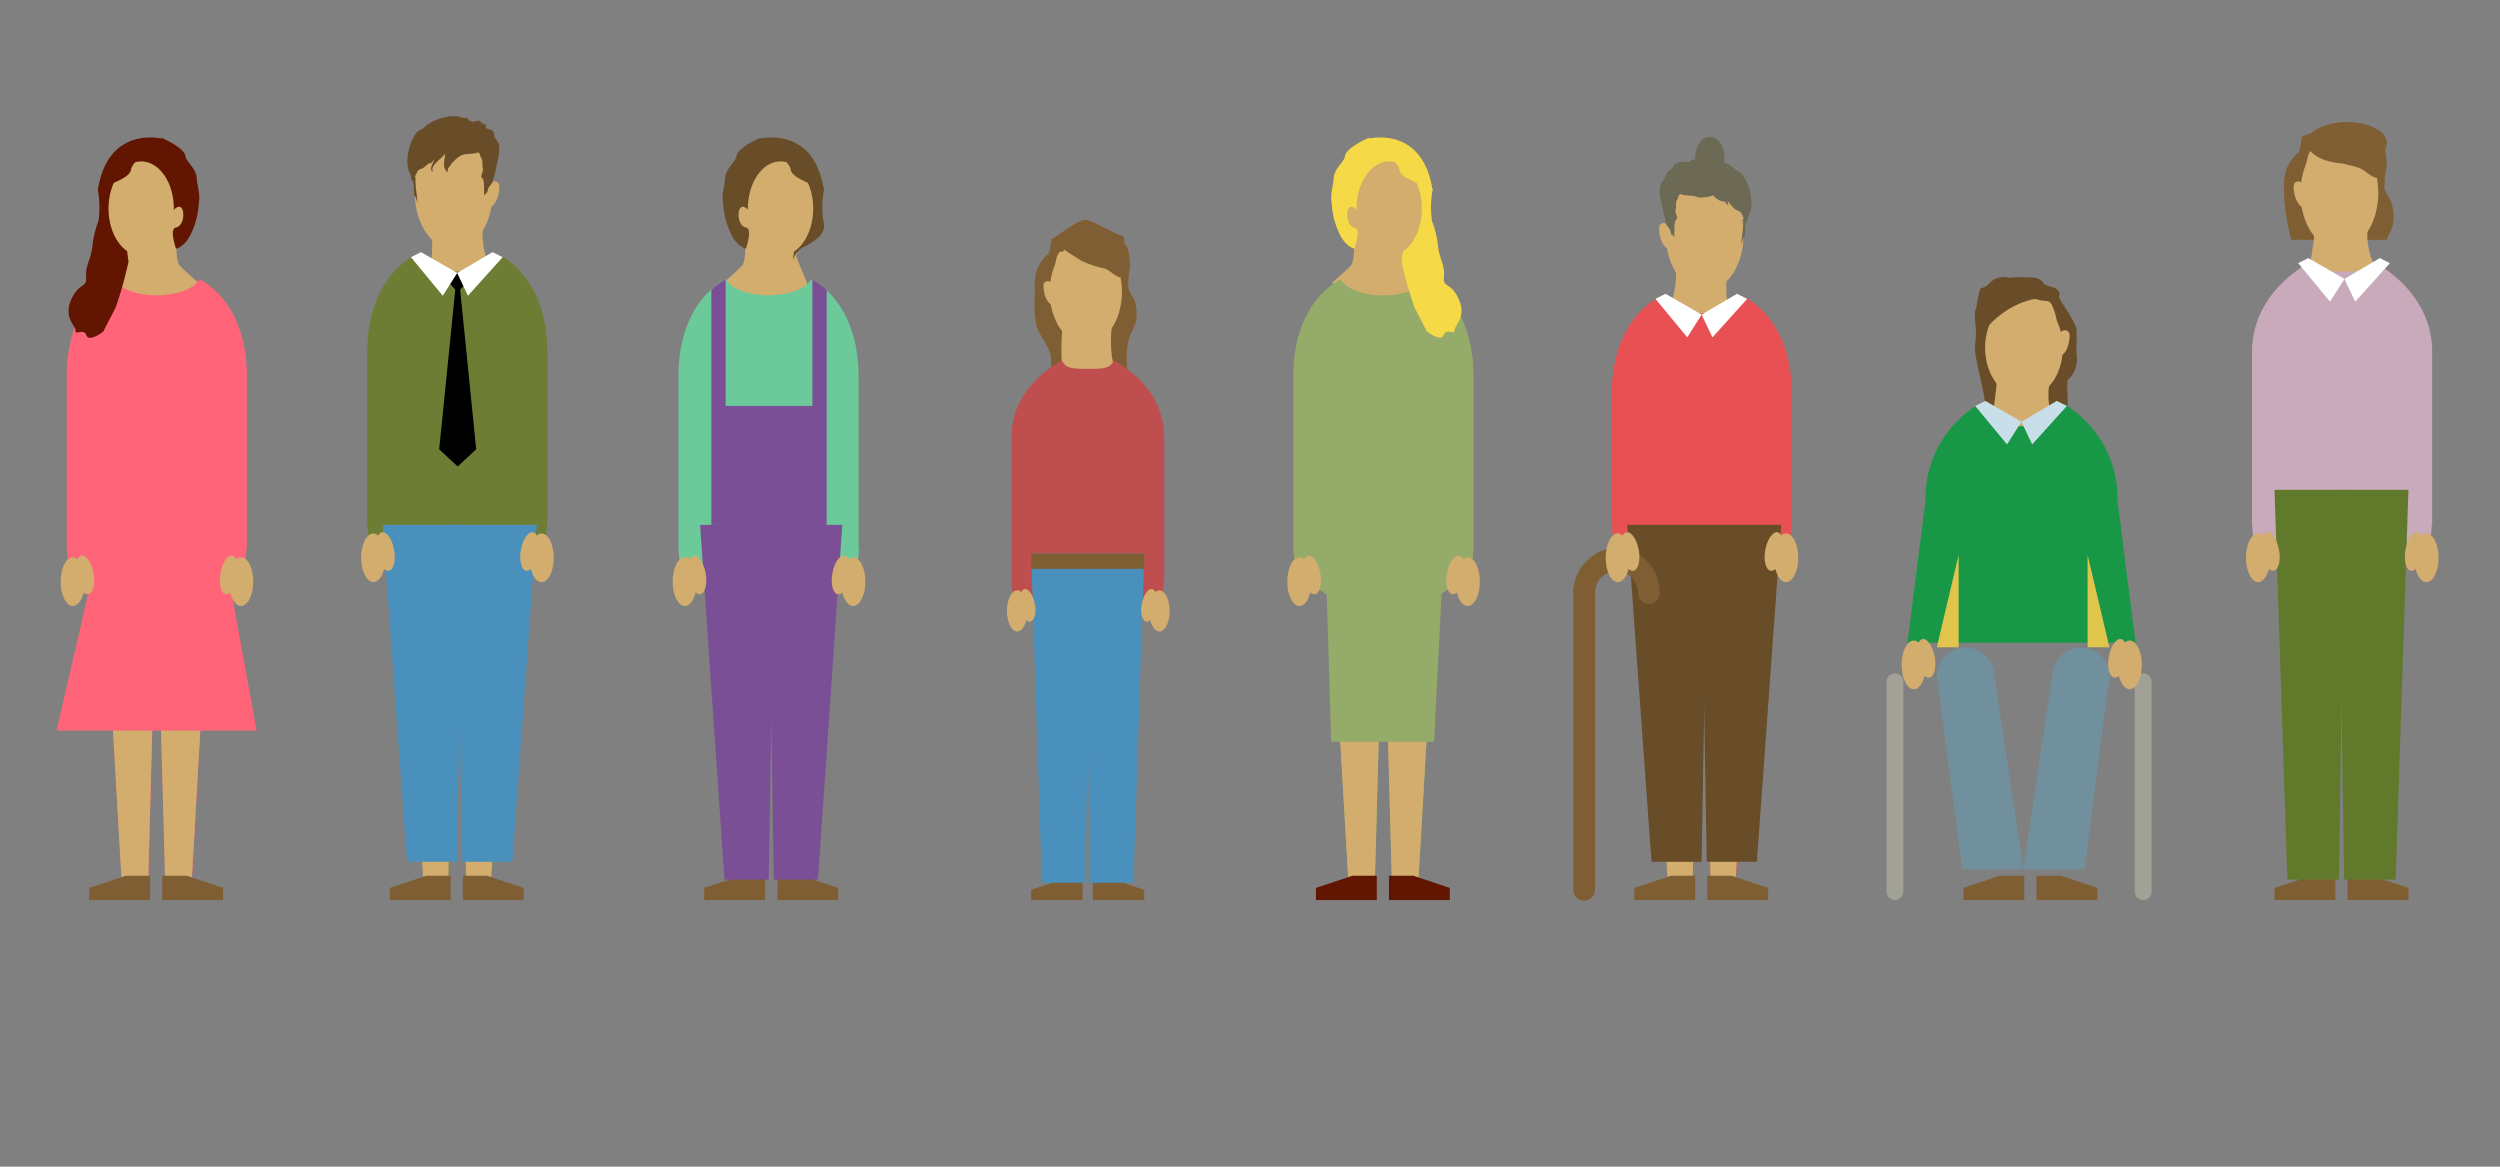 <?xml version="1.0" encoding="UTF-8" standalone="no"?><!DOCTYPE svg PUBLIC "-//W3C//DTD SVG 1.1//EN" "http://www.w3.org/Graphics/SVG/1.1/DTD/svg11.dtd"><svg width="100%" height="100%" viewBox="0 0 900 420" version="1.1" xmlns="http://www.w3.org/2000/svg" xmlns:xlink="http://www.w3.org/1999/xlink" xml:space="preserve" style="fill-rule:evenodd;clip-rule:evenodd;stroke-linejoin:round;stroke-miterlimit:1.414;"><rect x="0" y="0" width="900" height="420" fill="#808080" stroke="none"/><g><path d="M271.026,70.126c-9.31,1.814 -7.255,8.131 -7.255,8.131l3.99,7.617l0.544,2.841c0,0 0.181,5.411 -1.179,6.953c-1.36,1.541 -6.589,6.045 -6.589,6.045c0,0 12.997,28.897 21.612,17.138c8.615,-11.758 11.819,-8.796 11.819,-8.796c0,0 -7.497,-17.924 -7.557,-18.317c5.108,0.272 -25.028,-62.992 -15.325,-21.612" style="fill:#d2ad6e;fill-rule:nonzero;"/><path d="M309.081,197.108l0,-2.75l0,-59.154c0,-15.355 -5.834,-28.504 -17.048,-34.73c-1.723,3.355 -7.919,5.833 -15.385,5.833c-7.466,0 -13.663,-2.478 -15.386,-5.833c-11.214,6.226 -17.048,19.375 -17.048,34.73l0,61.904c0.665,7.345 0.333,13.24 7.708,13.905l6.378,4.443l6.227,107.335l9.068,0l3.022,-111.839l0.393,0l3.023,111.839l9.068,0l6.227,-107.275l6.257,-4.503c7.375,-0.665 7.043,-6.529 7.708,-13.905l-0.212,0Z" style="fill:#6bc99a;fill-rule:nonzero;"/></g><g><clipPath id="_clip1"><path d="M276.738,106.338c-7.435,0 -13.632,-2.479 -15.385,-5.834c-11.214,6.226 -17.048,19.405 -17.048,34.73l0,61.905c0.665,7.345 0.333,13.239 7.708,13.904l6.287,4.413l6.197,107.335l9.068,0l3.022,-111.839l0.363,0l3.023,111.839l9.068,0l6.226,-107.275l6.257,-4.503c7.376,-0.665 7.073,-6.529 7.708,-13.905l0,-2.75l0,-59.154c0,-15.355 -5.864,-28.504 -17.048,-34.73c-1.723,3.355 -7.919,5.833 -15.385,5.833"/></clipPath><g clip-path="url(#_clip1)"><rect x="256.094" y="100.504" width="5.139" height="88.443" style="fill:#7a4f95;"/><rect x="292.456" y="100.504" width="5.139" height="88.443" style="fill:#7a4f95;"/></g></g><path d="M279.852,324.03l21.914,0l0,-4.383l-13.179,-4.383l-8.735,0l0,8.766Z" style="fill:#805e33;fill-rule:nonzero;"/><path d="M275.439,324.03l-21.915,0l0,-4.383l13.149,-4.383l8.766,0l0,8.766Z" style="fill:#805e33;fill-rule:nonzero;"/><g><path d="M285.565,60.967c0,0 -5.26,0.635 -5.834,2.025c-0.574,1.391 -4.051,3.023 -3.355,4.444c-1.723,4.111 -3.9,1.602 -4.293,3.778c-0.392,2.176 -0.181,5.501 -1.874,5.411c-5.138,-6.983 -5.803,4.896 -1.481,5.32c2.237,0.665 -0.211,7.586 -0.211,7.586c0,0 -3.476,-0.574 -5.864,-6.408c-1.334,-3.051 -2.111,-6.317 -2.297,-9.642c-0.726,-3.657 0.513,-6.045 0.695,-9.37c0.181,-3.325 3.174,-5.229 3.99,-7.496c0,-3.023 6.559,-6.046 8.524,-6.953c4.795,2.869 8.919,6.735 12.09,11.335" style="fill:#694d28;fill-rule:nonzero;"/><path d="M296.688,68.071c-0.737,3.754 -0.839,7.606 -0.302,11.395c1.118,3.567 -0.847,6.196 -6.499,9.219c-2.349,0.931 -4.055,3.015 -4.504,5.501l4.202,-33.249l7.103,7.134Z" style="fill:#694d28;fill-rule:nonzero;"/><path d="M281,92.071c-6.498,0 -11.758,-7.587 -11.758,-16.988c0,-9.4 5.26,-16.987 11.758,-16.987c6.499,0 11.759,7.587 11.759,16.987c0,9.401 -5.26,16.988 -11.759,16.988" style="fill:#d2ad6e;fill-rule:nonzero;"/><path d="M272.597,50.086c2.177,0.423 11.849,7.949 12.091,11.063c0.242,3.113 10.005,6.045 10.005,6.045c0,0 1.511,1.39 1.904,1.149c-3.325,-21.461 -20.161,-19.436 -24.181,-18.136" style="fill:#694d28;fill-rule:nonzero;"/><path d="M37.282,63.718c0,0 33.25,-34.972 23.517,6.408c9.31,1.814 7.254,8.131 7.254,8.131l-3.99,7.617l-0.544,2.841c0,0 -0.181,5.411 1.209,6.953c1.391,1.541 6.59,6.045 6.59,6.045c0,0 -12.998,28.897 -21.612,17.138c-8.615,-11.758 -11.759,-8.735 -11.759,-8.735c0,0 8.162,-15.99 8.162,-16.474c-5.109,0.272 -5.592,-3.597 -5.592,-3.597c-0.589,-2.462 -1.388,-4.868 -2.388,-7.194c-0.432,-2.926 -0.432,-5.9 0,-8.826c0.313,-1.788 -0.077,-3.63 -1.088,-5.138c-0.283,-1.718 -0.221,-3.475 0.181,-5.169" style="fill:#d2ad6e;fill-rule:nonzero;"/><path d="M46.29,60.967c0,0 5.259,0.635 5.834,2.025c0.574,1.391 4.05,3.023 3.325,4.444c1.723,4.111 3.899,1.602 4.322,3.778c0.423,2.176 0.181,5.501 1.904,5.411c5.139,-6.983 5.804,4.896 1.482,5.32c-2.237,0.665 0.211,7.586 0.211,7.586c0,0 3.476,-0.574 5.864,-6.408c1.333,-3.051 2.111,-6.317 2.297,-9.642c0.726,-3.657 -0.514,-6.045 -0.695,-9.37c-0.181,-3.325 -3.174,-5.229 -4.02,-7.496c0,-3.023 -6.559,-6.046 -8.524,-6.953c-4.796,2.869 -8.919,6.735 -12.091,11.335" style="fill:#621500;fill-rule:nonzero;"/><path d="M88.879,197.108l0,-2.75l0,-59.154c0,-15.355 -5.833,-28.504 -17.047,-34.73c-1.723,3.355 -7.92,5.833 -15.386,5.833c-7.466,0 -13.662,-2.478 -15.385,-5.833c-11.214,6.226 -17.048,19.375 -17.048,34.73l0,61.904c0.665,7.345 0.332,13.24 7.708,13.905l6.257,4.443l6.196,107.335l9.068,0l3.023,-111.839l0.393,0l3.022,111.839l9.068,0l6.076,-107.275l6.257,-4.503c7.375,-0.665 7.043,-6.529 7.708,-13.905l0.09,0Z" style="fill:#ff6479;fill-rule:nonzero;"/></g><clipPath id="_clip2"><path d="M56.386,106.338c-7.436,0 -13.663,-2.479 -15.386,-5.834c-11.214,6.226 -17.048,19.405 -17.048,34.73l0,61.905c0.665,7.345 0.333,13.239 7.708,13.904l6.257,4.443l6.197,107.335l9.068,0l3.022,-111.839l0.363,0l3.023,111.839l9.068,0l6.166,-107.305l6.257,-4.503c7.375,-0.665 7.043,-6.529 7.708,-13.905l0,-2.75l0,-59.154c0,-15.355 -5.834,-28.504 -17.048,-34.73c-1.723,3.355 -7.919,5.833 -15.385,5.833"/></clipPath><g clip-path="url(#_clip2)"><rect x="23.439" y="259.436" width="65.743" height="65.743" style="fill:#d2ad6e;"/></g><path d="M57.958,158.267l-15.053,7.194l-22.549,97.542l72.06,0l-17.864,-97.542l-16.594,-7.194Z" style="fill:#ff6479;fill-rule:nonzero;"/><g><path d="M26.219,218.146c-2.418,0 -4.382,-3.929 -4.382,-8.766c0,-4.836 1.964,-8.765 4.382,-8.765c2.419,0 4.383,3.929 4.383,8.765c0,4.837 -1.964,8.766 -4.383,8.766" style="fill:#d2ad6e;fill-rule:nonzero;"/><path d="M31.811,213.914c-1.753,0.333 -3.838,-2.388 -4.382,-6.377c-0.545,-3.99 0.181,-7.194 1.904,-7.497c1.723,-0.302 3.688,2.57 4.352,6.378c0.665,3.809 -0.181,7.194 -1.904,7.496" style="fill:#d2ad6e;fill-rule:nonzero;"/></g><g><path d="M86.794,218.146c2.418,0 4.383,-3.929 4.383,-8.766c0,-4.836 -1.965,-8.765 -4.383,-8.765c-2.418,0 -4.413,3.929 -4.413,8.765c0,4.837 1.964,8.766 4.383,8.766" style="fill:#d2ad6e;fill-rule:nonzero;"/><path d="M81.202,213.914c1.723,0.303 3.688,-2.539 4.353,-6.377c0.664,-3.839 -0.182,-7.194 -1.905,-7.497c-1.723,-0.302 -3.687,2.418 -4.292,6.408c-0.604,3.99 0.181,7.194 1.935,7.497" style="fill:#d2ad6e;fill-rule:nonzero;"/></g><path d="M58.411,324.03l21.914,0l0,-4.383l-13.148,-4.383l-8.766,0l0,8.766Z" style="fill:#805e33;fill-rule:nonzero;"/><path d="M54.028,324.03l-21.914,0l0,-4.383l13.148,-4.383l8.766,0l0,8.766Z" style="fill:#805e33;fill-rule:nonzero;"/><g><path d="M35.167,68.071c0.737,3.754 0.839,7.606 0.302,11.395c-1.162,2.955 -1.905,6.058 -2.207,9.219c-0.544,4.957 -2.569,6.68 -2.267,11.003c0.303,4.322 -2.418,1.632 -5.38,8.191c-2.962,6.559 1.904,9.612 1.602,11.244c-0.302,1.633 3.023,-1.058 3.899,1.602c0.877,2.66 6.046,-1.33 6.046,-1.33c0,0 3.748,-7.405 4.534,-8.826c1.838,-5.337 3.362,-10.777 4.564,-16.292l-4.202,-33.249l-6.891,7.043Z" style="fill:#621500;fill-rule:nonzero;"/><path d="M50.824,92.071c6.499,0 11.758,-7.587 11.758,-16.988c0,-9.4 -5.259,-16.987 -11.758,-16.987c-6.499,0 -11.758,7.587 -11.758,16.987c0,9.401 5.259,16.988 11.758,16.988" style="fill:#d2ad6e;fill-rule:nonzero;"/><path d="M59.227,50.086c-2.176,0.423 -11.849,7.949 -12.091,11.063c-0.241,3.113 -10.005,6.045 -10.005,6.045c0,0 -1.511,1.39 -1.904,1.149c3.325,-21.461 20.161,-19.436 24.181,-18.136" style="fill:#621500;fill-rule:nonzero;"/><path d="M173.907,80.947c-0.76,6.023 0.54,12.129 3.688,17.32c5.289,9.068 -21.159,18.136 -21.159,18.136l-6.771,-9.068c0,0 8.162,-7.436 5.35,-26.388c-2.811,-18.952 18.922,0 18.922,0" style="fill:#d2ad6e;fill-rule:nonzero;"/><path d="M174.965,79.647c0.169,-1.475 0.25,-2.958 0.242,-4.443c3.023,-0.695 4.141,-3.839 4.473,-6.62c0.182,-1.571 0.242,-2.871 -1.239,-3.264c-0.816,-0.242 -3.687,1.269 -3.295,2.448c0.575,-3.325 0.454,-10.881 -1.42,-13.511c-0.937,-1.3 -2.69,0.756 -4.323,0.332c-1.759,-0.503 -3.58,-0.757 -5.41,-0.755c-3.716,-0.432 -7.481,-0.155 -11.093,0.816c-3.718,1.662 -3.537,5.592 -3.537,9.068" style="fill:#d2ad6e;fill-rule:nonzero;"/><path d="M163.328,89.804c7.738,0 13.995,-9.068 13.995,-20.283c0,-11.214 -6.257,-20.282 -13.995,-20.282c-7.738,0 -13.995,9.068 -13.995,20.282c0,11.215 6.257,20.283 13.995,20.283" style="fill:#d2ad6e;fill-rule:nonzero;"/><path d="M177.383,64.685c0.182,1.028 -0.907,1.965 -1.39,2.721c-0.484,0.755 -0.302,1.632 -0.877,2.297c0,-1.33 -0.665,1.541 -0.816,0.272c-0.151,-1.27 0.302,-5.864 -0.997,-6.046c-0.182,-0.997 0.332,-1.541 0.544,-2.448c0.05,-0.551 -0.012,-1.106 -0.182,-1.632c0,-0.574 0,-1.209 0,-1.784c-0.061,-0.525 -0.259,-1.025 -0.574,-1.45c-0.242,-0.454 -0.272,-1.149 -0.605,-1.512c-0.332,-0.362 -0.634,-0.181 -1.027,0c-0.877,0.182 -1.995,0.242 -3.023,0.363c-0.921,-0.004 -1.831,0.203 -2.66,0.605l-0.997,0.665c-0.529,0.413 -1.015,0.879 -1.451,1.39c-0.287,0.257 -0.56,0.529 -0.816,0.816c-0.163,0.31 -0.355,0.604 -0.575,0.877c-0.786,0.755 -0.695,1.178 -0.906,2.176c-0.776,-0.649 -1.211,-1.619 -1.179,-2.63c-0.033,-0.832 0.038,-1.664 0.211,-2.478c0.166,-0.507 0.218,-1.044 0.151,-1.572c-0.816,1.541 -5.773,4.383 -4.292,6.468c-1.904,-0.332 0.393,-3.718 0.393,-4.413c-0.816,1.149 -1.753,2.116 -1.39,1.209c0.181,-0.423 0,-0.816 0.242,-1.239c-0.054,0.448 -0.135,0.892 -0.242,1.33c-0.695,0 -2.056,1.511 -2.66,1.844c-1.058,0.574 -1.511,0.302 -2.056,1.421c-0.906,1.904 -0.816,1.118 -0.816,2.508c0,0.635 0.937,7.859 0.877,8.434c-0.061,0.574 -0.454,-2.328 -1.088,-2.328c-0.423,-0.544 0.151,-5.713 -0.998,-5.713c-0.188,-1.249 -0.565,-2.462 -1.118,-3.597c-0.399,-1.341 -0.523,-2.75 -0.363,-4.141c0.179,-3.238 1.223,-6.37 3.023,-9.068c0.574,-0.907 1.3,-1.058 2.206,-1.602c0.907,-0.544 1.542,-1.451 2.449,-1.904c1.231,-0.751 2.538,-1.369 3.899,-1.844c1.145,-0.321 2.305,-0.583 3.476,-0.786c1.006,-0.085 2.017,-0.085 3.023,0c0.71,0.132 1.408,0.325 2.085,0.575c0.635,0 1.814,-0.182 1.844,0.816c0.465,0.243 0.951,0.445 1.451,0.604c0.635,0 1.451,-0.514 2.055,-0.514c0.605,0 0.756,0.514 1.33,0.998c0.575,0.483 2.086,0.453 1.33,1.058c0,0.181 0,0.634 0.212,0.786c0.212,0.151 0.937,0.241 1.36,0.393c0.423,0.151 1.088,0.453 1.33,1.178c0.242,0.726 0,1.421 0.574,2.086c0.575,0.665 0.847,0.937 0.847,1.602l0.332,0c0.351,2.18 0.206,4.412 -0.423,6.529c-0.302,1.209 -0.483,2.448 -0.786,3.688c0,0.544 -0.272,1.088 -0.423,1.632c-0.162,0.464 -0.293,0.939 -0.393,1.421" style="fill:#694d28;fill-rule:nonzero;"/><path d="M197.061,188.554l0,-2.75l0,-59.154c0,-15.355 -5.834,-28.504 -17.048,-34.731c-1.723,3.356 -7.919,5.834 -15.385,5.834c-7.466,0 -13.663,-2.478 -15.386,-5.834c-11.214,6.227 -17.048,19.376 -17.048,34.731l0,61.904c0.665,7.345 0.333,13.239 7.708,13.904l6.257,4.444l6.197,109.481l9.068,0l3.022,-113.864l0.393,0l3.023,113.864l9.068,0l6.227,-109.421l6.136,-4.504c7.375,-0.665 7.042,-6.529 7.707,-13.904l0.061,0Z" style="fill:#6e7d34;fill-rule:nonzero;"/></g><clipPath id="_clip3"><path d="M164.567,97.753c-7.436,0 -13.662,-2.478 -15.385,-5.834c-11.214,6.227 -17.048,19.376 -17.048,34.731l0,61.904c0.665,7.345 0.332,13.239 7.708,13.904l6.257,4.444l6.226,109.481l9.068,0l3.023,-113.864l0.363,0l3.022,113.864l9.068,0l6.197,-109.421l6.227,-4.504c7.375,-0.665 7.042,-6.529 7.707,-13.904l0,-2.75l0,-59.154c0,-15.355 -5.833,-28.504 -17.048,-34.731c-1.722,3.356 -7.919,5.834 -15.385,5.834"/></clipPath><g clip-path="url(#_clip3)"><rect x="131.65" y="250.851" width="65.743" height="65.743" style="fill:#d2ad6e;"/></g><path d="M166.623,324.03l21.914,0l0,-4.383l-13.149,-4.383l-8.765,0l0,8.766Z" style="fill:#805e33;fill-rule:nonzero;"/><path d="M162.24,324.03l-21.915,0l0,-4.383l13.149,-4.383l8.766,0l0,8.766Z" style="fill:#805e33;fill-rule:nonzero;"/><path d="M168.164,98.086l-3.385,0.453l-3.386,-0.453l-2.901,0l5.41,6.226l-5.803,57.431l6.68,6.197l6.65,-6.197l-5.774,-57.461l5.411,-6.196l-2.902,0Z" style="fill:#000;fill-rule:nonzero;"/><path d="M164.597,98.267l-5.199,8.191l-11.456,-13.874l3.628,-1.813l13.027,7.496Z" style="fill:#fff;fill-rule:nonzero;"/><path d="M164.597,98.267l3.869,8.191l12.484,-13.874l-3.657,-1.813l-12.696,7.496Z" style="fill:#fff;fill-rule:nonzero;"/><path d="M166.623,188.947l-28.867,0l8.766,121.3l18.075,0l2.026,-121.3Z" style="fill:#4a90bd;fill-rule:nonzero;"/><path d="M164.386,188.947l28.836,0l-8.766,121.3l-18.045,0l-2.025,-121.3Z" style="fill:#4a90bd;fill-rule:nonzero;"/><g><path d="M134.401,209.562c-2.418,0 -4.383,-3.93 -4.383,-8.766c0,-4.836 1.965,-8.766 4.383,-8.766c2.418,0 4.383,3.93 4.383,8.766c0,4.836 -1.965,8.766 -4.383,8.766" style="fill:#d2ad6e;fill-rule:nonzero;"/><path d="M139.993,205.481c-1.723,0.302 -3.688,-2.539 -4.353,-6.378c-0.665,-3.839 0.182,-7.194 1.904,-7.496c1.723,-0.302 3.688,2.569 4.353,6.378c0.665,3.808 -0.181,7.194 -1.904,7.496" style="fill:#d2ad6e;fill-rule:nonzero;"/></g><g><path d="M194.975,209.562c2.418,0 4.383,-3.93 4.383,-8.766c0,-4.836 -1.965,-8.766 -4.383,-8.766c-2.418,0 -4.383,3.93 -4.383,8.766c0,4.836 1.965,8.766 4.383,8.766" style="fill:#d2ad6e;fill-rule:nonzero;"/><path d="M189.413,205.481c1.723,0.302 3.688,-2.539 4.353,-6.378c0.665,-3.839 -0.181,-7.194 -1.904,-7.496c-1.723,-0.302 -3.688,2.569 -4.353,6.378c-0.665,3.808 0.182,7.194 1.935,7.496" style="fill:#d2ad6e;fill-rule:nonzero;"/></g><path d="M278.764,188.947l-26.721,0l8.766,127.708l15.929,0l2.026,-127.708Z" style="fill:#7a4f95;fill-rule:nonzero;"/><path d="M276.527,188.947l26.69,0l-8.736,127.708l-15.929,0l-2.025,-127.708Z" style="fill:#7a4f95;fill-rule:nonzero;"/><g><path d="M246.542,218.146c-2.418,0 -4.383,-3.929 -4.383,-8.766c0,-4.836 1.965,-8.765 4.383,-8.765c2.418,0 4.383,3.929 4.383,8.765c0,4.837 -1.965,8.766 -4.383,8.766" style="fill:#d2ad6e;fill-rule:nonzero;"/><path d="M252.134,213.914c-1.723,0.303 -3.688,-2.539 -4.353,-6.377c-0.665,-3.839 0.182,-7.194 1.904,-7.497c1.723,-0.302 3.688,2.57 4.353,6.378c0.665,3.809 -0.181,7.194 -1.904,7.496" style="fill:#d2ad6e;fill-rule:nonzero;"/></g><g><path d="M307.146,218.146c2.419,0 4.383,-3.929 4.383,-8.766c0,-4.836 -1.964,-8.765 -4.383,-8.765c-2.418,0 -4.382,3.929 -4.382,8.765c0,4.837 1.964,8.766 4.382,8.766" style="fill:#d2ad6e;fill-rule:nonzero;"/><path d="M301.555,213.914c1.722,0.303 3.687,-2.539 4.352,-6.377c0.665,-3.839 -0.181,-7.194 -1.904,-7.497c-1.723,-0.302 -3.688,2.57 -4.353,6.378c-0.665,3.809 0.182,7.194 1.935,7.496" style="fill:#d2ad6e;fill-rule:nonzero;"/></g><rect x="258.663" y="146.116" width="36.332" height="48.363" style="fill:#7a4f95;"/><g><path d="M406.26,142.519c0,-6.378 -1.784,-15.96 0.635,-21.854c1.42,-3.446 2.629,-4.534 2.236,-9.068c-0.393,-4.534 -1.783,-4.564 -3.022,-8.191l0.302,-6.046c-0.183,-1.413 -1.04,-2.653 -2.297,-3.325c-2.116,-4.504 -1.088,-3.506 -5.622,-5.622c-2.745,-1.591 -5.903,-2.328 -9.068,-2.116c-2.509,0 -8.766,-1.39 -10.731,0.484c-0.363,1.491 -0.725,2.972 -1.088,4.443c-1.193,0.937 -2.215,2.072 -3.023,3.355c-2.448,3.779 -2.055,7.134 -2.025,11.366c-0.365,3.754 -0.181,7.542 0.544,11.244c1.209,4.02 4.474,6.922 5.199,11.244c0.937,5.592 -3.325,17.381 2.479,19.859c2.509,1.058 8.886,-0.151 11.425,-0.816c4.24,-1.333 8.646,-2.066 13.089,-2.176l-1.844,0" style="fill:#805e33;fill-rule:nonzero;"/><path d="M400.426,115.647c0,0 -3.023,20.766 6.045,20.766c9.764,0 -22.337,12.091 -22.337,12.091l0,-8.433c0,0 -3.325,-6.348 -1.451,-24.514c1.844,-17.713 17.562,0 17.562,0" style="fill:#d2ad6e;fill-rule:nonzero;"/><path d="M380.083,114.438c-0.151,-1.375 -0.222,-2.757 -0.211,-4.141c-2.811,-0.635 -3.839,-3.567 -4.141,-6.045c-0.182,-1.481 -0.242,-2.66 1.148,-3.023c0.786,-0.211 3.416,1.179 3.023,2.267c-0.544,-3.022 -0.423,-10.126 1.33,-12.544c0.877,-1.209 2.509,0.695 4.02,0.302c1.633,-0.455 3.322,-0.679 5.018,-0.665c3.452,-0.402 6.95,-0.146 10.307,0.756c3.446,1.542 3.295,5.199 3.295,8.373" style="fill:#d2ad6e;fill-rule:nonzero;"/><path d="M390.905,123.869c-7.164,0 -12.998,-8.433 -12.998,-18.831c0,-10.398 5.834,-18.831 12.998,-18.831c7.163,0 12.997,8.433 12.997,18.831c0,10.398 -5.803,18.831 -12.997,18.831" style="fill:#d2ad6e;fill-rule:nonzero;"/><path d="M380.99,88.353c2.872,2.085 5.562,3.869 8.434,5.622c2.722,1.223 5.57,2.145 8.493,2.75c2.358,0.907 5.018,4.806 7.859,2.539c1.814,-1.45 0.816,-8.644 0,-10.458c-1.723,-0.665 -0.423,-4.443 -2.237,-3.99c-2.357,-0.846 -9.43,-4.745 -11.818,-5.562c-3.023,-1.027 -10.368,5.441 -13.119,6.801l-0.483,2.328" style="fill:#805e33;fill-rule:nonzero;"/><path d="M419.136,209.562l0,-2.298l0,-49.964c0,-12.968 -8.554,-22.277 -18.136,-27.537c-1.451,2.811 -3.022,3.023 -9.37,3.023c-6.348,0 -7.919,-0.302 -9.37,-3.023c-9.461,5.26 -18.136,14.569 -18.136,27.537l0,52.292c0.544,6.227 0.272,11.184 6.529,11.728l5.289,3.748l5.26,92.494l7.526,0l2.63,-96.182l0.302,0l2.63,96.182l7.526,0l5.26,-92.434l5.29,-3.808c6.226,-0.544 6.045,-5.532 6.529,-11.758l0.241,0Z" style="fill:#bf4f4e;fill-rule:nonzero;"/></g><clipPath id="_clip4"><path d="M391.691,132.937c-6.288,0 -7.92,-0.302 -9.371,-3.023c-9.461,5.26 -18.136,14.57 -18.136,27.537l0,52.292c0.544,6.227 0.272,11.184 6.499,11.728l5.29,3.748l5.259,92.494l7.527,0l2.629,-96.182l0.303,0l2.629,96.182l7.527,0l5.259,-92.433l5.29,-3.809c6.227,-0.544 6.045,-5.531 6.529,-11.758l0,-52.413c0,-12.968 -8.554,-22.277 -18.136,-27.537c-1.451,2.811 -3.023,3.023 -9.371,3.023"/></clipPath><g clip-path="url(#_clip4)"><rect x="363.882" y="262.217" width="55.526" height="55.557" style="fill:#d2ad6e;"/></g><path d="M393.413,324.03l18.529,0l0,-3.687l-11.123,-3.718l-7.406,0l0,7.405Z" style="fill:#805e33;fill-rule:nonzero;"/><path d="M389.726,324.03l-18.529,0l0,-3.687l11.093,-3.718l7.436,0l0,7.405Z" style="fill:#805e33;fill-rule:nonzero;"/><path d="M392.537,199.285l-21.34,0l3.899,118.519l15.688,0l1.753,-118.519Z" style="fill:#4a90bd;fill-rule:nonzero;"/><path d="M390.602,199.285l21.34,0l-3.899,118.519l-15.687,0l-1.754,-118.519Z" style="fill:#4a90bd;fill-rule:nonzero;"/><g><path d="M366.209,227.335c-2.055,0 -3.717,-3.325 -3.717,-7.406c0,-4.08 1.662,-7.405 3.717,-7.405c2.056,0 3.688,3.325 3.688,7.405c0,4.081 -1.662,7.406 -3.688,7.406" style="fill:#d2ad6e;fill-rule:nonzero;"/><path d="M370.925,223.768c-1.481,0.272 -3.023,-2.146 -3.688,-5.38c-0.665,-3.234 0.151,-6.045 1.632,-6.317c1.481,-0.273 3.023,2.146 3.688,5.38c0.665,3.234 -0.151,6.045 -1.632,6.317" style="fill:#d2ad6e;fill-rule:nonzero;"/></g><g><path d="M417.383,227.335c2.056,0 3.688,-3.325 3.688,-7.406c0,-4.08 -1.663,-7.405 -3.688,-7.405c-2.025,0 -3.718,3.325 -3.718,7.405c0,4.081 1.663,7.406 3.718,7.406" style="fill:#d2ad6e;fill-rule:nonzero;"/><path d="M412.668,223.768c1.451,0.272 3.023,-2.146 3.688,-5.38c0.665,-3.234 -0.152,-6.045 -1.633,-6.317c-1.481,-0.273 -3.022,2.146 -3.687,5.38c-0.665,3.234 0.151,6.045 1.632,6.317" style="fill:#d2ad6e;fill-rule:nonzero;"/></g><rect x="371.197" y="199.285" width="40.746" height="5.501" style="fill:#805e33;"/><g><path d="M603.157,95.94c0.76,6.022 -0.54,12.129 -3.688,17.319c-5.29,9.068 21.159,18.136 21.159,18.136l6.77,-9.068c0,0 -8.161,-7.435 -5.35,-26.387c2.811,-18.953 -18.922,0 -18.922,0" style="fill:#d2ad6e;fill-rule:nonzero;"/><path d="M602.068,94.64c-0.168,-1.475 -0.249,-2.959 -0.241,-4.444c-3.023,-0.695 -4.142,-3.838 -4.474,-6.619c-0.181,-1.572 -0.242,-2.872 1.239,-3.265c0.816,-0.241 3.688,1.27 3.295,2.449c-0.574,-3.325 -0.453,-10.882 1.421,-13.512c0.937,-1.299 2.69,0.756 4.322,0.333c1.751,-0.49 3.562,-0.734 5.38,-0.726c3.716,-0.431 7.481,-0.154 11.094,0.817c3.718,1.662 3.536,5.591 3.536,9.068" style="fill:#d2ad6e;fill-rule:nonzero;"/><path d="M613.706,104.796c-7.738,0 -13.995,-9.068 -13.995,-20.282c0,-11.214 6.257,-20.282 13.995,-20.282c7.738,0 13.995,9.068 13.995,20.282c0,11.214 -6.257,20.282 -13.995,20.282" style="fill:#d2ad6e;fill-rule:nonzero;"/><path d="M599.65,79.678c-0.181,1.027 0.877,1.964 1.391,2.72c0.514,0.756 0.302,1.632 0.876,2.297c0,-1.33 0.665,1.542 0.816,0.272c0.151,-1.269 -0.302,-5.864 0.998,-6.045c0.181,-0.998 -0.333,-1.542 -0.544,-2.448c-0.05,-0.551 0.011,-1.106 0.181,-1.633c0,-0.574 0,-1.209 0,-1.783c0.061,-0.526 0.259,-1.026 0.574,-1.451c0.242,-0.453 0.272,-1.149 0.605,-1.511c0.332,-0.363 0.635,-0.182 1.028,0c0.876,0.181 1.995,0.242 3.022,0.362c0.921,-0.003 1.831,0.203 2.66,0.605c1.887,0.141 3.782,-0.116 5.562,-0.756c0.816,1.542 3.869,2.721 3.899,2.056c0.816,1.148 1.723,2.116 1.391,1.209c-0.182,-0.423 0,-0.816 -0.242,-1.24c-0.242,-0.423 2.297,2.872 3.023,3.174c1.057,0.575 1.511,0.303 2.055,1.421c0.907,1.904 0.816,1.118 0.816,2.509c0,0.635 -0.937,7.859 -0.877,8.433c0.061,0.574 0.454,-2.327 1.089,-2.327c0.423,-0.545 -0.151,-5.713 0.997,-5.713c0.188,-1.249 0.565,-2.462 1.119,-3.597c0.399,-1.342 0.522,-2.751 0.362,-4.141c-0.178,-3.239 -1.222,-6.371 -3.022,-9.068c-0.605,-0.907 -1.3,-1.058 -2.207,-1.602c-0.907,-0.544 -1.542,-1.451 -2.448,-1.905c-1.231,-0.75 -2.538,-1.368 -3.9,-1.843c-1.144,-0.321 -2.304,-0.584 -3.476,-0.786c-1.005,-0.085 -2.017,-0.085 -3.022,0c-0.711,0.132 -1.408,0.324 -2.086,0.574c-0.635,0 -1.814,-0.181 -1.844,0.816c-1.157,0.081 -2.319,0.081 -3.476,0c-0.876,0 -3.446,1.451 -2.66,2.055c-0.456,0.477 -0.987,0.875 -1.572,1.179c-0.695,0.242 -1.39,2.6 -1.874,3.295c-0.483,0.695 -0.846,0.937 -0.846,1.602l-0.333,0c-0.35,2.18 -0.205,4.412 0.424,6.529c0.302,1.209 0.483,2.448 0.786,3.688c0,0.544 0.272,1.088 0.423,1.632c0.162,0.464 0.293,0.939 0.393,1.421" style="fill:#6c6a55;fill-rule:nonzero;"/><path d="M513.655,63.718c0,0 -33.249,-34.972 -23.516,6.408c-9.31,1.814 -7.224,8.131 -7.224,8.131l3.99,7.617l0.544,2.841c0,0 0.181,5.411 -1.209,6.953c-1.391,1.541 -6.59,6.045 -6.59,6.045c0,0 12.998,28.897 21.612,17.138c8.615,-11.758 11.759,-8.735 11.759,-8.735c0,0 -8.131,-15.899 -8.222,-16.323c5.078,0.272 5.592,-3.597 5.592,-3.597c0.588,-2.461 1.387,-4.868 2.388,-7.193c0.432,-2.927 0.432,-5.9 0,-8.827c-0.346,-1.827 0.045,-3.719 1.088,-5.259c0.282,-1.718 0.221,-3.475 -0.182,-5.169" style="fill:#d2ad6e;fill-rule:nonzero;"/><path d="M504.648,60.967c0,0 -5.26,0.635 -5.834,2.025c-0.574,1.391 -4.05,3.023 -3.325,4.444c-1.723,4.111 -3.899,1.602 -4.322,3.778c-0.424,2.176 -0.182,5.501 -1.874,5.411c-5.139,-6.983 -5.804,4.896 -1.482,5.32c2.237,0.665 -0.211,7.586 -0.211,7.586c0,0 -3.476,-0.574 -5.864,-6.408c-1.333,-3.051 -2.111,-6.317 -2.297,-9.642c-0.726,-3.657 0.513,-6.045 0.695,-9.37c0.181,-3.325 3.174,-5.229 3.99,-7.496c0,-3.023 6.559,-6.046 8.524,-6.953c4.795,2.869 8.919,6.735 12.09,11.335" style="fill:#f5d947;fill-rule:nonzero;"/><path d="M530.461,197.108l0,-2.75l0,-59.154c0,-15.355 -5.833,-28.504 -17.048,-34.73c-1.813,3.385 -7.858,5.864 -15.415,5.864c-7.557,0 -13.663,-2.479 -15.386,-5.834c-11.214,6.226 -17.047,19.375 -17.047,34.73l0,61.905c0.665,7.345 0.332,13.239 7.707,13.904l6.257,4.443l6.227,107.335l9.068,0l3.023,-111.839l0.393,0l3.022,111.839l9.068,0l6.227,-107.274l6.257,-4.504c7.375,-0.665 7.073,-6.529 7.708,-13.904l-0.061,-0.031Z" style="fill:#95ab69;fill-rule:nonzero;"/></g><clipPath id="_clip5"><path d="M497.968,106.338c-7.436,0 -13.663,-2.479 -15.386,-5.834c-11.214,6.226 -17.048,19.405 -17.048,34.73l0,61.905c0.665,7.345 0.333,13.239 7.708,13.904l6.257,4.443l6.227,107.335l9.068,0l3.022,-111.839l0.363,0l3.023,111.839l9.068,0l6.227,-107.274l6.257,-4.504c7.375,-0.665 7.073,-6.529 7.707,-13.904l0,-2.751l0,-59.154c0,-15.355 -5.833,-28.504 -17.048,-34.73c-1.722,3.355 -7.919,5.834 -15.385,5.834"/></clipPath><g clip-path="url(#_clip5)"><rect x="465.051" y="259.436" width="65.743" height="65.743" style="fill:#d2ad6e;"/></g><path d="M499.539,158.267l-23.395,5.985l3.083,102.771l37.028,0l5.229,-102.771l-21.945,-5.985Z" style="fill:#95ab69;fill-rule:nonzero;"/><g><path d="M467.801,218.146c-2.418,0 -4.383,-3.929 -4.383,-8.766c0,-4.836 1.965,-8.765 4.383,-8.765c2.418,0 4.383,3.929 4.383,8.765c0,4.837 -1.965,8.766 -4.383,8.766" style="fill:#d2ad6e;fill-rule:nonzero;"/><path d="M473.393,213.914c-1.723,0.303 -3.687,-2.539 -4.352,-6.377c-0.665,-3.839 0.181,-7.194 1.904,-7.497c1.723,-0.302 3.688,2.57 4.383,6.378c0.695,3.809 -0.182,7.194 -1.904,7.496" style="fill:#d2ad6e;fill-rule:nonzero;"/></g><g><path d="M528.376,218.146c2.418,0 4.383,-3.929 4.383,-8.766c0,-4.836 -1.965,-8.765 -4.383,-8.765c-2.418,0 -4.383,3.929 -4.383,8.765c0,4.837 1.965,8.766 4.383,8.766" style="fill:#d2ad6e;fill-rule:nonzero;"/><path d="M522.814,213.914c1.723,0.303 3.688,-2.539 4.353,-6.377c0.665,-3.839 -0.182,-7.194 -1.905,-7.497c-1.723,-0.302 -3.687,2.57 -4.383,6.378c-0.695,3.809 0.182,7.194 1.935,7.496" style="fill:#d2ad6e;fill-rule:nonzero;"/></g><path d="M500.023,324.03l21.914,0l0,-4.383l-13.148,-4.383l-8.766,0l0,8.766Z" style="fill:#621500;fill-rule:nonzero;"/><path d="M495.64,324.03l-21.914,0l0,-4.383l13.148,-4.383l8.766,0l0,8.766Z" style="fill:#621500;fill-rule:nonzero;"/><g><path d="M515.801,68.071c-0.737,3.754 -0.839,7.606 -0.302,11.395c1.162,2.955 1.905,6.058 2.207,9.219c0.544,4.927 2.539,6.65 2.116,10.912c-0.424,4.262 2.418,1.632 5.38,8.191c2.962,6.56 -1.904,9.613 -1.602,11.245c0.302,1.632 -3.023,-1.058 -3.899,1.602c-0.877,2.66 -6.046,-1.33 -6.046,-1.33c0,0 -3.748,-7.406 -4.534,-8.826c-1.838,-5.337 -3.362,-10.777 -4.564,-16.293l4.202,-33.249l7.042,7.134Z" style="fill:#f5d947;fill-rule:nonzero;"/><path d="M500.114,92.071c-6.499,0 -11.758,-7.587 -11.758,-16.988c0,-9.4 5.259,-16.987 11.758,-16.987c6.498,0 11.758,7.587 11.758,16.987c0,9.401 -5.26,16.988 -11.758,16.988" style="fill:#d2ad6e;fill-rule:nonzero;"/><path d="M491.711,50.086c2.176,0.423 11.849,7.949 12.09,11.063c0.242,3.113 10.005,6.045 10.005,6.045c0,0 1.512,1.39 1.905,1.149c-3.325,-21.461 -20.162,-19.436 -24.182,-18.136" style="fill:#f5d947;fill-rule:nonzero;"/><path d="M645.081,188.554l0,-2.75l0,-44.162c0,-15.355 -5.834,-28.503 -17.048,-34.73c-1.723,3.355 -7.919,5.834 -15.385,5.834c-7.466,0 -13.663,-2.479 -15.386,-5.834c-11.214,6.227 -17.048,19.375 -17.048,34.73l0,46.882c0.665,7.345 0.333,13.239 7.708,13.904l6.257,4.444l6.227,109.481l9.068,0l3.023,-113.864l0.393,0l3.022,113.864l9.068,0l6.227,-109.421l6.075,-4.474c7.376,-0.665 7.074,-6.529 7.708,-13.904l0.091,0Z" style="fill:#e85053;fill-rule:nonzero;"/></g><clipPath id="_clip6"><path d="M612.587,112.746c-7.436,0 -13.632,-2.479 -15.385,-5.834c-11.214,6.227 -17.048,19.375 -17.048,34.73l0,46.912c0.665,7.345 0.332,13.239 7.708,13.904l6.257,4.444l6.196,109.481l9.068,0l3.023,-113.864l0.363,0l3.022,113.864l9.068,0l6.197,-109.421l6.226,-4.504c7.376,-0.665 7.074,-6.529 7.708,-13.904l0,-2.75l0,-44.162c0,-15.355 -5.864,-28.503 -17.048,-34.73c-1.723,3.325 -7.919,5.834 -15.385,5.834"/></clipPath><g clip-path="url(#_clip6)"><rect x="579.64" y="250.851" width="65.743" height="65.743" style="fill:#d2ad6e;"/></g><path d="M614.643,324.03l21.914,0l0,-4.383l-13.149,-4.383l-8.765,0l0,8.766Z" style="fill:#805e33;fill-rule:nonzero;"/><path d="M610.26,324.03l-21.915,0l0,-4.383l13.149,-4.383l8.766,0l0,8.766Z" style="fill:#805e33;fill-rule:nonzero;"/><path d="M612.587,113.259l-5.169,8.192l-11.455,-13.844l3.627,-1.844l12.997,7.496Z" style="fill:#fff;fill-rule:nonzero;"/><path d="M612.587,113.259l3.899,8.192l12.484,-13.844l-3.657,-1.844l-12.726,7.496Z" style="fill:#fff;fill-rule:nonzero;"/><path d="M614.643,188.947l-28.867,0l8.766,121.3l18.045,0l2.056,-121.3Z" style="fill:#694d28;fill-rule:nonzero;"/><path d="M612.376,188.947l28.866,0l-8.766,121.3l-18.045,0l-2.055,-121.3Z" style="fill:#694d28;fill-rule:nonzero;"/><g><path d="M642.995,209.562c2.418,0 4.383,-3.93 4.383,-8.766c0,-4.836 -1.965,-8.766 -4.383,-8.766c-2.418,0 -4.383,3.93 -4.383,8.766c0,4.836 1.965,8.766 4.383,8.766" style="fill:#d2ad6e;fill-rule:nonzero;"/><path d="M637.434,205.481c1.723,0.302 3.687,-2.539 4.352,-6.378c0.665,-3.839 -0.181,-7.194 -1.904,-7.496c-1.723,-0.302 -3.688,2.569 -4.383,6.378c-0.695,3.808 0.181,7.194 1.935,7.496" style="fill:#d2ad6e;fill-rule:nonzero;"/></g><g><path d="M615.549,63.869c3.023,0 5.29,-3.264 5.29,-7.285c0,-4.02 -2.388,-7.314 -5.29,-7.314c-2.901,0 -5.289,3.264 -5.289,7.314c0,4.051 2.388,7.285 5.289,7.285" style="fill:#6c6a55;fill-rule:nonzero;"/><path d="M859.207,86.358c1.541,-3.718 2.811,-4.897 2.418,-9.824c-0.393,-4.927 -1.934,-4.927 -3.264,-8.826l0.332,-6.378c-0.186,-1.523 -1.099,-2.865 -2.448,-3.597c-2.267,-4.867 -1.179,-3.778 -6.046,-6.045c-2.973,-1.722 -6.396,-2.512 -9.823,-2.267c-2.691,0 -9.431,-1.481 -11.547,0.514c-0.383,1.591 -0.776,3.183 -1.179,4.775c-1.264,1.009 -2.347,2.226 -3.204,3.597c-2.63,4.051 -2.206,7.678 -2.176,12.242c0.297,5.34 1.178,10.631 2.63,15.778" style="fill:#805e33;fill-rule:nonzero;"/><path d="M852.406,80.947c-0.734,6.033 0.599,12.14 3.778,17.32c5.29,9.068 -21.158,18.136 -21.158,18.136l-6.771,-9.068c0,0 3.355,-6.831 5.35,-26.388c1.965,-19.043 18.922,0 18.922,0" style="fill:#d2ad6e;fill-rule:nonzero;"/><path d="M875.59,188.554l0,-2.75l0,-59.154c0,-15.355 -10.126,-26.358 -21.34,-32.585c-1.723,3.356 -3.658,3.688 -11.093,3.688c-7.436,0 -9.371,-0.332 -11.094,-3.688c-11.214,6.227 -21.34,17.26 -21.34,32.585l0,61.904c0.665,7.345 0.333,13.239 7.708,13.904l6.257,4.444l6.196,109.481l9.068,0l3.023,-113.864l0.393,0l3.023,113.864l9.068,0l6.196,-109.421l6.136,-4.504c7.376,-0.665 7.043,-6.529 7.708,-13.904l0.091,0Z" style="fill:#c8aabb;fill-rule:nonzero;"/></g><clipPath id="_clip7"><path d="M843.096,97.753c-7.436,0 -9.37,-0.332 -11.093,-3.688c-11.214,6.227 -21.34,17.26 -21.34,32.585l0,61.904c0.665,7.345 0.332,13.239 7.708,13.904l6.257,4.444l6.196,109.481l9.068,0l3.023,-113.864l0.362,0l3.023,113.864l9.068,0l6.197,-109.421l6.226,-4.504c7.376,-0.665 7.073,-6.529 7.708,-13.904l0,-2.75l0,-59.154c0,-15.355 -10.126,-26.358 -21.34,-32.585c-1.723,3.356 -3.657,3.688 -11.093,3.688"/></clipPath><g clip-path="url(#_clip7)"><rect x="810.149" y="250.851" width="65.743" height="65.743" style="fill:#d2ad6e;"/></g><path d="M845.121,324.03l21.915,0l0,-4.383l-13.149,-4.383l-8.766,0l0,8.766Z" style="fill:#805e33;fill-rule:nonzero;"/><path d="M840.738,324.03l-21.914,0l0,-4.383l13.149,-4.383l8.765,0l0,8.766Z" style="fill:#805e33;fill-rule:nonzero;"/><path d="M844.094,176.343l-25.27,0l4.625,140.312l18.559,0l2.086,-140.312Z" style="fill:#61792b;fill-rule:nonzero;"/><path d="M841.796,176.343l25.24,0l-4.595,140.312l-18.559,0l-2.086,-140.312Z" style="fill:#61792b;fill-rule:nonzero;"/><g><path d="M812.93,209.562c-2.418,0 -4.383,-3.93 -4.383,-8.766c0,-4.836 1.965,-8.766 4.383,-8.766c2.418,0 4.383,3.93 4.383,8.766c0,4.836 -1.965,8.766 -4.383,8.766" style="fill:#d2ad6e;fill-rule:nonzero;"/><path d="M818.522,205.481c-1.723,0.302 -3.688,-2.539 -4.353,-6.378c-0.665,-3.839 0.181,-7.194 1.904,-7.496c1.723,-0.302 3.688,2.569 4.383,6.378c0.695,3.808 -0.181,7.194 -1.904,7.496" style="fill:#d2ad6e;fill-rule:nonzero;"/></g><g><path d="M873.504,209.562c2.418,0 4.383,-3.93 4.383,-8.766c0,-4.836 -1.965,-8.766 -4.383,-8.766c-2.418,0 -4.383,3.93 -4.383,8.766c0,4.836 1.965,8.766 4.383,8.766" style="fill:#d2ad6e;fill-rule:nonzero;"/><path d="M867.912,205.481c1.723,0.302 3.688,-2.539 4.353,-6.378c0.665,-3.839 -0.182,-7.194 -1.904,-7.496c-1.723,-0.302 -3.688,2.569 -4.383,6.378c-0.696,3.808 0.181,7.194 1.934,7.496" style="fill:#d2ad6e;fill-rule:nonzero;"/></g><g><path d="M830.522,79.647c-0.169,-1.475 -0.25,-2.958 -0.242,-4.443c-3.023,-0.695 -4.141,-3.839 -4.474,-6.62c-0.181,-1.571 -0.241,-2.871 1.24,-3.264c0.816,-0.242 3.687,1.269 3.294,2.448c-0.574,-3.325 -0.453,-10.881 1.421,-13.511c0.937,-1.3 2.69,0.756 4.322,0.332c1.752,-0.49 3.562,-0.734 5.381,-0.725c3.716,-0.432 7.48,-0.155 11.093,0.816c3.718,1.663 3.537,5.592 3.537,9.068" style="fill:#d2ad6e;fill-rule:nonzero;"/><path d="M842.159,89.804c-7.738,0 -13.995,-9.068 -13.995,-20.283c0,-11.214 6.257,-20.282 13.995,-20.282c7.738,0 14.025,9.068 14.025,20.222c0,11.154 -6.257,20.282 -13.995,20.282" style="fill:#d2ad6e;fill-rule:nonzero;"/><path d="M831.489,51.537c3.023,2.267 6.045,4.171 9.068,6.045c3.023,1.874 5.804,1.662 9.068,3.023c2.539,0.967 5.411,5.168 8.464,2.72c1.934,-1.572 0.906,-9.28 0,-11.244c-1.844,-0.726 -0.454,-4.776 -2.419,-4.293c-2.569,-0.937 -8.221,-0.423 -10.791,-1.299c-3.204,-1.119 -13.088,1.179 -16.08,2.66l-0.514,2.508" style="fill:#805e33;fill-rule:nonzero;"/></g><path d="M844.003,100.413l-5.199,8.192l-11.456,-13.875l3.657,-1.813l12.998,7.496Z" style="fill:#fff;fill-rule:nonzero;"/><path d="M844.003,100.413l3.869,8.192l12.484,-13.875l-3.628,-1.813l-12.725,7.496Z" style="fill:#fff;fill-rule:nonzero;"/><g><path d="M844.91,58.882c7.919,0 14.357,-3.325 14.357,-7.466c0,-4.141 -6.438,-7.466 -14.357,-7.466c-7.92,0 -14.358,3.355 -14.358,7.466c0,4.11 6.438,7.466 14.358,7.466" style="fill:#805e33;fill-rule:nonzero;"/><path d="M574.743,199.254c-5.21,2.899 -8.438,8.426 -8.403,14.388l0,106.701c0,2.155 1.774,3.929 3.93,3.929c2.156,0 3.929,-1.774 3.929,-3.929c0,0 0,-106.67 0,-106.67c-0.152,-4.335 3.284,-8.029 7.617,-8.192l0.182,0c4.287,0.147 7.715,3.751 7.647,8.04c0,2.156 1.774,3.93 3.93,3.93c2.155,0 3.929,-1.774 3.929,-3.93c0.036,-5.381 -2.578,-10.449 -6.982,-13.541c-4.405,-3.092 -6.046,-5.26 -15.779,-0.877" style="fill:#805e33;fill-rule:nonzero;"/></g><g><path d="M582.421,209.562c-2.418,0 -4.383,-3.93 -4.383,-8.766c0,-4.836 1.965,-8.766 4.383,-8.766c2.418,0 4.383,3.93 4.383,8.766c0,4.836 -1.965,8.766 -4.383,8.766" style="fill:#d2ad6e;fill-rule:nonzero;"/><path d="M588.013,205.481c-1.723,0.302 -3.688,-2.539 -4.353,-6.378c-0.665,-3.839 0.182,-7.194 1.905,-7.496c1.723,-0.302 3.687,2.569 4.382,6.378c0.696,3.808 -0.181,7.194 -1.904,7.496" style="fill:#d2ad6e;fill-rule:nonzero;"/></g><path d="M733.131,324.03l21.915,0l0,-4.383l-13.149,-4.383l-8.766,0l0,8.766Z" style="fill:#805e33;fill-rule:nonzero;"/><path d="M728.748,324.03l-21.914,0l0,-4.383l13.149,-4.383l8.765,0l0,8.766Z" style="fill:#805e33;fill-rule:nonzero;"/><g><path d="M714.119,145.481c0,-3.023 0.453,3.023 0.453,0c0,-4.473 -3.567,-15.113 -3.627,-20.766c0.907,-6.68 0,-5.712 0,-12.483c0.665,-0.635 1.451,-9.068 2.358,-8.524c2.539,-0.605 2.357,-1.663 4.443,-3.023c1.639,-0.905 3.56,-1.164 5.38,-0.725c3.089,-0.235 6.191,-0.235 9.28,0c1.525,0.181 2.869,1.096 3.597,2.448c2.66,1.33 4.08,0.423 5.562,3.174c-0.121,0.504 -0.252,0.997 -0.393,1.481c0.634,1.269 6.045,9.068 6.377,11.426c0.242,2.811 -0.151,6.045 0,8.765c0.365,2.142 0.114,4.344 -0.725,6.348c-0.568,1.253 -1.429,2.352 -2.509,3.204c-0.155,1.73 -0.144,3.471 0.03,5.199c0,2.055 0,4.141 0,6.197c-0.211,4.594 -4.171,3.022 -8.312,4.201c-4.141,1.179 -7.889,4.171 -12.091,1.602c-0.648,-1.43 -2.031,-2.395 -3.597,-2.509c-2.138,-0.261 -4.309,-0.034 -6.347,0.665c0.277,-2.165 0.348,-4.351 0.211,-6.529" style="fill:#694d28;fill-rule:nonzero;"/><path d="M737.635,138.68c-0.76,6.023 0.54,12.129 3.688,17.32c5.289,9.068 -21.159,18.136 -21.159,18.136l-6.771,-9.068c0,0 3.355,-6.831 5.35,-26.388c1.965,-19.043 18.922,0 18.922,0" style="fill:#d2ad6e;fill-rule:nonzero;"/><path d="M707.62,233.139c-5.688,0 -10.368,4.68 -10.368,10.367c0.018,0.922 0.16,1.837 0.423,2.721l8.585,65.894c-3.295,1.753 22.126,0.574 22.126,0.574l-10.368,-69.189c-0.017,-5.681 -4.686,-10.351 -10.368,-10.367" style="fill:#70909d;fill-rule:nonzero;"/><path d="M749.121,233.139c-5.687,0 -10.367,4.68 -10.367,10.367l-10.368,69.189c0,0 25.42,1.179 22.126,-0.574l8.584,-65.894c0.265,-0.884 0.407,-1.799 0.423,-2.721c0,-5.687 -4.68,-10.367 -10.368,-10.367" style="fill:#70909d;fill-rule:nonzero;"/><path d="M682.169,242.418c-1.658,0 -3.023,1.365 -3.023,3.023l0,75.567c0,1.658 1.365,3.022 3.023,3.022c1.658,0 3.023,-1.364 3.023,-3.022l0,-75.567c0,-1.658 -1.365,-3.023 -3.023,-3.023" style="fill:#a2a195;fill-rule:nonzero;"/><path d="M771.549,242.418c-1.658,0 -3.022,1.365 -3.022,3.023l0,75.567c0,1.658 1.364,3.022 3.022,3.022c1.659,0 3.023,-1.364 3.023,-3.022l0,-75.567c0,-1.658 -1.364,-3.023 -3.023,-3.023" style="fill:#a2a195;fill-rule:nonzero;"/><path d="M740.265,133.209c0.169,-1.475 0.249,-2.959 0.242,-4.443c3.022,-0.695 4.141,-3.839 4.473,-6.62c0.182,-1.572 0.242,-2.871 -1.239,-3.264c-0.816,-0.242 -3.688,1.269 -3.295,2.448c0.591,-4.145 -0.128,-8.374 -2.055,-12.091c-0.937,-1.299 -2.056,-0.695 -3.688,-1.118c-1.751,-0.49 -3.562,-0.734 -5.38,-0.726c-3.856,0.296 -7.621,1.321 -11.093,3.023c-3.718,1.663 2.055,5.169 2.055,8.585" style="fill:#d2ad6e;fill-rule:nonzero;"/><path d="M728.628,143.335c7.738,0 13.995,-8.071 13.995,-18.136c0,-10.065 -6.257,-18.136 -13.995,-18.136c-7.738,0 -13.995,8.071 -13.995,18.136c0,10.065 6.257,18.136 13.995,18.136" style="fill:#d2ad6e;fill-rule:nonzero;"/><path d="M768.769,231.385l-6.469,-51.173c0.302,-14.166 -7.04,-27.449 -19.194,-34.731c-3.519,4.995 -9.26,7.974 -15.37,7.974c-6.11,0 -11.852,-2.979 -15.37,-7.974c-12.155,7.282 -19.496,20.565 -19.194,34.731l-6.469,51.173l82.066,0Z" style="fill:#189847;fill-rule:nonzero;"/></g><path d="M727.721,151.829l-5.199,8.161l-11.456,-13.844l3.657,-1.814l12.998,7.497Z" style="fill:#c8dfe9;fill-rule:nonzero;"/><path d="M727.721,151.829l3.869,8.161l12.483,-13.844l-3.627,-1.814l-12.725,7.497Z" style="fill:#c8dfe9;fill-rule:nonzero;"/><g><path d="M766.683,248.131c2.418,0 4.383,-3.929 4.383,-8.766c0,-4.836 -1.965,-8.766 -4.383,-8.766c-2.418,0 -4.383,3.93 -4.383,8.766c0,4.837 1.965,8.766 4.383,8.766" style="fill:#d2ad6e;fill-rule:nonzero;"/><path d="M761.091,243.929c1.723,0.303 3.688,-2.539 4.353,-6.377c0.665,-3.839 -0.182,-7.194 -1.905,-7.497c-1.723,-0.302 -3.687,2.57 -4.382,6.378c-0.696,3.809 0.181,7.194 1.934,7.496" style="fill:#d2ad6e;fill-rule:nonzero;"/></g><g><path d="M688.97,248.131c-2.418,0 -4.383,-3.929 -4.383,-8.766c0,-4.836 1.965,-8.766 4.383,-8.766c2.418,0 4.383,3.93 4.383,8.766c0,4.837 -1.965,8.766 -4.383,8.766" style="fill:#d2ad6e;fill-rule:nonzero;"/><path d="M694.562,243.929c-1.723,0.303 -3.688,-2.539 -4.353,-6.377c-0.665,-3.839 0.182,-7.194 1.905,-7.497c1.723,-0.302 3.687,2.57 4.383,6.378c0.695,3.809 -0.182,7.194 -1.905,7.496" style="fill:#d2ad6e;fill-rule:nonzero;"/></g><path d="M697.252,233.018l7.859,-33.25l0,33.25l-7.859,0Z" style="fill:#dfc54b;fill-rule:nonzero;"/><path d="M759.398,233.018l-7.859,-33.25l0,33.25l7.859,0Z" style="fill:#dfc54b;fill-rule:nonzero;"/><path d="M735.277,107.275c0,0 -12.09,0 -21.974,12.997l0,-11.063l9.884,-2.751l12.09,0.817Z" style="fill:#694d28;fill-rule:nonzero;"/></svg>